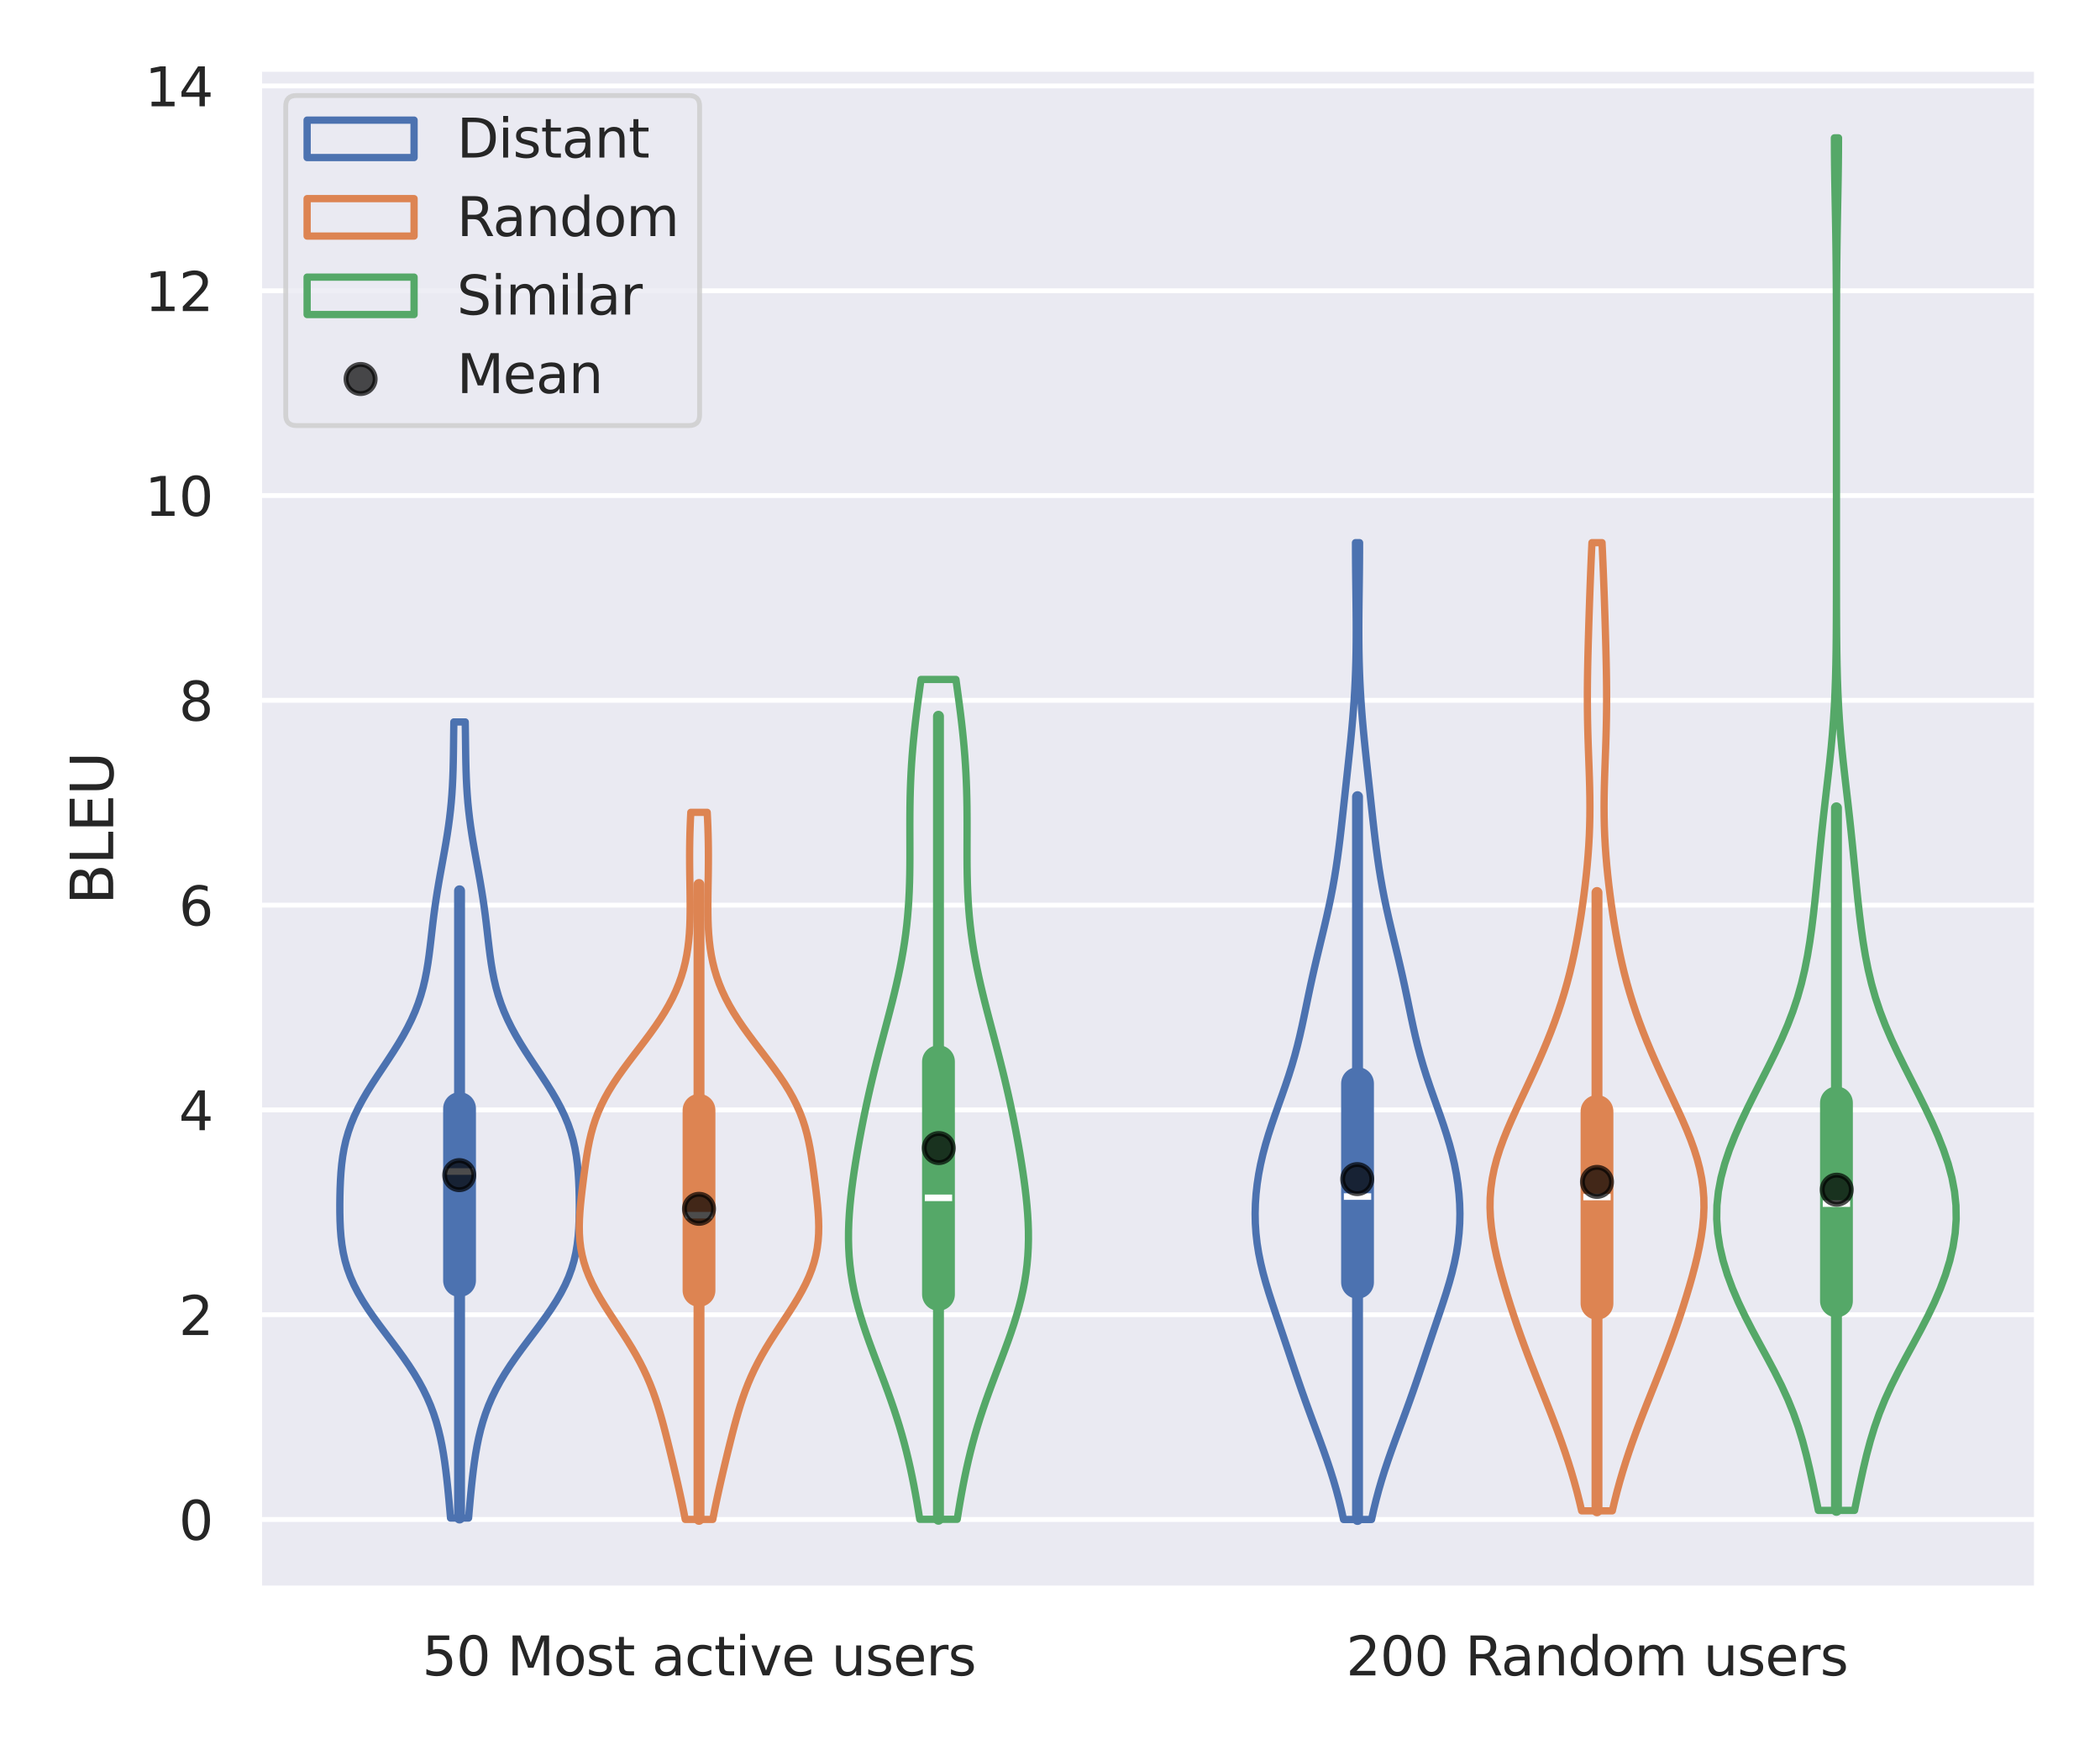 <?xml version="1.0" encoding="utf-8" standalone="no"?>
<!DOCTYPE svg PUBLIC "-//W3C//DTD SVG 1.1//EN"
  "http://www.w3.org/Graphics/SVG/1.1/DTD/svg11.dtd">
<svg xmlns:xlink="http://www.w3.org/1999/xlink" width="432pt" height="360pt" viewBox="0 0 432 360" xmlns="http://www.w3.org/2000/svg" version="1.1">
 <defs>
  <style type="text/css">*{stroke-linejoin: round; stroke-linecap: butt}</style>
 </defs>
 <g id="figure_1">
  <g id="patch_1">
   <path d="M 0 360 
L 432 360 
L 432 0 
L 0 0 
z
" style="fill: #ffffff"/>
  </g>
  <g id="axes_1">
   <g id="patch_2">
    <path d="M 53.28 326.74 
L 419.04 326.74 
L 419.04 14.148 
L 53.28 14.148 
z
" style="fill: #eaeaf2"/>
   </g>
   <g id="matplotlib.axis_1">
    <g id="xtick_1">
     <g id="text_1">
      <!-- 50 Most active users -->
      <g style="fill: #262626" transform="translate(86.842 344.598) scale(0.11 -0.11)">
       <defs>
        <path id="DejaVuSans-35" d="M 691 4666 
L 3169 4666 
L 3169 4134 
L 1269 4134 
L 1269 2991 
Q 1406 3038 1543 3061 
Q 1681 3084 1819 3084 
Q 2600 3084 3056 2656 
Q 3513 2228 3513 1497 
Q 3513 744 3044 326 
Q 2575 -91 1722 -91 
Q 1428 -91 1123 -41 
Q 819 9 494 109 
L 494 744 
Q 775 591 1075 516 
Q 1375 441 1709 441 
Q 2250 441 2565 725 
Q 2881 1009 2881 1497 
Q 2881 1984 2565 2268 
Q 2250 2553 1709 2553 
Q 1456 2553 1204 2497 
Q 953 2441 691 2322 
L 691 4666 
z
" transform="scale(0.016)"/>
        <path id="DejaVuSans-30" d="M 2034 4250 
Q 1547 4250 1301 3770 
Q 1056 3291 1056 2328 
Q 1056 1369 1301 889 
Q 1547 409 2034 409 
Q 2525 409 2770 889 
Q 3016 1369 3016 2328 
Q 3016 3291 2770 3770 
Q 2525 4250 2034 4250 
z
M 2034 4750 
Q 2819 4750 3233 4129 
Q 3647 3509 3647 2328 
Q 3647 1150 3233 529 
Q 2819 -91 2034 -91 
Q 1250 -91 836 529 
Q 422 1150 422 2328 
Q 422 3509 836 4129 
Q 1250 4750 2034 4750 
z
" transform="scale(0.016)"/>
        <path id="DejaVuSans-20" transform="scale(0.016)"/>
        <path id="DejaVuSans-4d" d="M 628 4666 
L 1569 4666 
L 2759 1491 
L 3956 4666 
L 4897 4666 
L 4897 0 
L 4281 0 
L 4281 4097 
L 3078 897 
L 2444 897 
L 1241 4097 
L 1241 0 
L 628 0 
L 628 4666 
z
" transform="scale(0.016)"/>
        <path id="DejaVuSans-6f" d="M 1959 3097 
Q 1497 3097 1228 2736 
Q 959 2375 959 1747 
Q 959 1119 1226 758 
Q 1494 397 1959 397 
Q 2419 397 2687 759 
Q 2956 1122 2956 1747 
Q 2956 2369 2687 2733 
Q 2419 3097 1959 3097 
z
M 1959 3584 
Q 2709 3584 3137 3096 
Q 3566 2609 3566 1747 
Q 3566 888 3137 398 
Q 2709 -91 1959 -91 
Q 1206 -91 779 398 
Q 353 888 353 1747 
Q 353 2609 779 3096 
Q 1206 3584 1959 3584 
z
" transform="scale(0.016)"/>
        <path id="DejaVuSans-73" d="M 2834 3397 
L 2834 2853 
Q 2591 2978 2328 3040 
Q 2066 3103 1784 3103 
Q 1356 3103 1142 2972 
Q 928 2841 928 2578 
Q 928 2378 1081 2264 
Q 1234 2150 1697 2047 
L 1894 2003 
Q 2506 1872 2764 1633 
Q 3022 1394 3022 966 
Q 3022 478 2636 193 
Q 2250 -91 1575 -91 
Q 1294 -91 989 -36 
Q 684 19 347 128 
L 347 722 
Q 666 556 975 473 
Q 1284 391 1588 391 
Q 1994 391 2212 530 
Q 2431 669 2431 922 
Q 2431 1156 2273 1281 
Q 2116 1406 1581 1522 
L 1381 1569 
Q 847 1681 609 1914 
Q 372 2147 372 2553 
Q 372 3047 722 3315 
Q 1072 3584 1716 3584 
Q 2034 3584 2315 3537 
Q 2597 3491 2834 3397 
z
" transform="scale(0.016)"/>
        <path id="DejaVuSans-74" d="M 1172 4494 
L 1172 3500 
L 2356 3500 
L 2356 3053 
L 1172 3053 
L 1172 1153 
Q 1172 725 1289 603 
Q 1406 481 1766 481 
L 2356 481 
L 2356 0 
L 1766 0 
Q 1100 0 847 248 
Q 594 497 594 1153 
L 594 3053 
L 172 3053 
L 172 3500 
L 594 3500 
L 594 4494 
L 1172 4494 
z
" transform="scale(0.016)"/>
        <path id="DejaVuSans-61" d="M 2194 1759 
Q 1497 1759 1228 1600 
Q 959 1441 959 1056 
Q 959 750 1161 570 
Q 1363 391 1709 391 
Q 2188 391 2477 730 
Q 2766 1069 2766 1631 
L 2766 1759 
L 2194 1759 
z
M 3341 1997 
L 3341 0 
L 2766 0 
L 2766 531 
Q 2569 213 2275 61 
Q 1981 -91 1556 -91 
Q 1019 -91 701 211 
Q 384 513 384 1019 
Q 384 1609 779 1909 
Q 1175 2209 1959 2209 
L 2766 2209 
L 2766 2266 
Q 2766 2663 2505 2880 
Q 2244 3097 1772 3097 
Q 1472 3097 1187 3025 
Q 903 2953 641 2809 
L 641 3341 
Q 956 3463 1253 3523 
Q 1550 3584 1831 3584 
Q 2591 3584 2966 3190 
Q 3341 2797 3341 1997 
z
" transform="scale(0.016)"/>
        <path id="DejaVuSans-63" d="M 3122 3366 
L 3122 2828 
Q 2878 2963 2633 3030 
Q 2388 3097 2138 3097 
Q 1578 3097 1268 2742 
Q 959 2388 959 1747 
Q 959 1106 1268 751 
Q 1578 397 2138 397 
Q 2388 397 2633 464 
Q 2878 531 3122 666 
L 3122 134 
Q 2881 22 2623 -34 
Q 2366 -91 2075 -91 
Q 1284 -91 818 406 
Q 353 903 353 1747 
Q 353 2603 823 3093 
Q 1294 3584 2113 3584 
Q 2378 3584 2631 3529 
Q 2884 3475 3122 3366 
z
" transform="scale(0.016)"/>
        <path id="DejaVuSans-69" d="M 603 3500 
L 1178 3500 
L 1178 0 
L 603 0 
L 603 3500 
z
M 603 4863 
L 1178 4863 
L 1178 4134 
L 603 4134 
L 603 4863 
z
" transform="scale(0.016)"/>
        <path id="DejaVuSans-76" d="M 191 3500 
L 800 3500 
L 1894 563 
L 2988 3500 
L 3597 3500 
L 2284 0 
L 1503 0 
L 191 3500 
z
" transform="scale(0.016)"/>
        <path id="DejaVuSans-65" d="M 3597 1894 
L 3597 1613 
L 953 1613 
Q 991 1019 1311 708 
Q 1631 397 2203 397 
Q 2534 397 2845 478 
Q 3156 559 3463 722 
L 3463 178 
Q 3153 47 2828 -22 
Q 2503 -91 2169 -91 
Q 1331 -91 842 396 
Q 353 884 353 1716 
Q 353 2575 817 3079 
Q 1281 3584 2069 3584 
Q 2775 3584 3186 3129 
Q 3597 2675 3597 1894 
z
M 3022 2063 
Q 3016 2534 2758 2815 
Q 2500 3097 2075 3097 
Q 1594 3097 1305 2825 
Q 1016 2553 972 2059 
L 3022 2063 
z
" transform="scale(0.016)"/>
        <path id="DejaVuSans-75" d="M 544 1381 
L 544 3500 
L 1119 3500 
L 1119 1403 
Q 1119 906 1312 657 
Q 1506 409 1894 409 
Q 2359 409 2629 706 
Q 2900 1003 2900 1516 
L 2900 3500 
L 3475 3500 
L 3475 0 
L 2900 0 
L 2900 538 
Q 2691 219 2414 64 
Q 2138 -91 1772 -91 
Q 1169 -91 856 284 
Q 544 659 544 1381 
z
M 1991 3584 
L 1991 3584 
z
" transform="scale(0.016)"/>
        <path id="DejaVuSans-72" d="M 2631 2963 
Q 2534 3019 2420 3045 
Q 2306 3072 2169 3072 
Q 1681 3072 1420 2755 
Q 1159 2438 1159 1844 
L 1159 0 
L 581 0 
L 581 3500 
L 1159 3500 
L 1159 2956 
Q 1341 3275 1631 3429 
Q 1922 3584 2338 3584 
Q 2397 3584 2469 3576 
Q 2541 3569 2628 3553 
L 2631 2963 
z
" transform="scale(0.016)"/>
       </defs>
       <use xlink:href="#DejaVuSans-35"/>
       <use xlink:href="#DejaVuSans-30" x="63.623"/>
       <use xlink:href="#DejaVuSans-20" x="127.246"/>
       <use xlink:href="#DejaVuSans-4d" x="159.033"/>
       <use xlink:href="#DejaVuSans-6f" x="245.312"/>
       <use xlink:href="#DejaVuSans-73" x="306.494"/>
       <use xlink:href="#DejaVuSans-74" x="358.594"/>
       <use xlink:href="#DejaVuSans-20" x="397.803"/>
       <use xlink:href="#DejaVuSans-61" x="429.59"/>
       <use xlink:href="#DejaVuSans-63" x="490.869"/>
       <use xlink:href="#DejaVuSans-74" x="545.85"/>
       <use xlink:href="#DejaVuSans-69" x="585.059"/>
       <use xlink:href="#DejaVuSans-76" x="612.842"/>
       <use xlink:href="#DejaVuSans-65" x="672.021"/>
       <use xlink:href="#DejaVuSans-20" x="733.545"/>
       <use xlink:href="#DejaVuSans-75" x="765.332"/>
       <use xlink:href="#DejaVuSans-73" x="828.711"/>
       <use xlink:href="#DejaVuSans-65" x="880.811"/>
       <use xlink:href="#DejaVuSans-72" x="942.334"/>
       <use xlink:href="#DejaVuSans-73" x="983.447"/>
      </g>
     </g>
    </g>
    <g id="xtick_2">
     <g id="text_2">
      <!-- 200 Random users -->
      <g style="fill: #262626" transform="translate(276.9 344.598) scale(0.11 -0.11)">
       <defs>
        <path id="DejaVuSans-32" d="M 1228 531 
L 3431 531 
L 3431 0 
L 469 0 
L 469 531 
Q 828 903 1448 1529 
Q 2069 2156 2228 2338 
Q 2531 2678 2651 2914 
Q 2772 3150 2772 3378 
Q 2772 3750 2511 3984 
Q 2250 4219 1831 4219 
Q 1534 4219 1204 4116 
Q 875 4013 500 3803 
L 500 4441 
Q 881 4594 1212 4672 
Q 1544 4750 1819 4750 
Q 2544 4750 2975 4387 
Q 3406 4025 3406 3419 
Q 3406 3131 3298 2873 
Q 3191 2616 2906 2266 
Q 2828 2175 2409 1742 
Q 1991 1309 1228 531 
z
" transform="scale(0.016)"/>
        <path id="DejaVuSans-52" d="M 2841 2188 
Q 3044 2119 3236 1894 
Q 3428 1669 3622 1275 
L 4263 0 
L 3584 0 
L 2988 1197 
Q 2756 1666 2539 1819 
Q 2322 1972 1947 1972 
L 1259 1972 
L 1259 0 
L 628 0 
L 628 4666 
L 2053 4666 
Q 2853 4666 3247 4331 
Q 3641 3997 3641 3322 
Q 3641 2881 3436 2590 
Q 3231 2300 2841 2188 
z
M 1259 4147 
L 1259 2491 
L 2053 2491 
Q 2509 2491 2742 2702 
Q 2975 2913 2975 3322 
Q 2975 3731 2742 3939 
Q 2509 4147 2053 4147 
L 1259 4147 
z
" transform="scale(0.016)"/>
        <path id="DejaVuSans-6e" d="M 3513 2113 
L 3513 0 
L 2938 0 
L 2938 2094 
Q 2938 2591 2744 2837 
Q 2550 3084 2163 3084 
Q 1697 3084 1428 2787 
Q 1159 2491 1159 1978 
L 1159 0 
L 581 0 
L 581 3500 
L 1159 3500 
L 1159 2956 
Q 1366 3272 1645 3428 
Q 1925 3584 2291 3584 
Q 2894 3584 3203 3211 
Q 3513 2838 3513 2113 
z
" transform="scale(0.016)"/>
        <path id="DejaVuSans-64" d="M 2906 2969 
L 2906 4863 
L 3481 4863 
L 3481 0 
L 2906 0 
L 2906 525 
Q 2725 213 2448 61 
Q 2172 -91 1784 -91 
Q 1150 -91 751 415 
Q 353 922 353 1747 
Q 353 2572 751 3078 
Q 1150 3584 1784 3584 
Q 2172 3584 2448 3432 
Q 2725 3281 2906 2969 
z
M 947 1747 
Q 947 1113 1208 752 
Q 1469 391 1925 391 
Q 2381 391 2643 752 
Q 2906 1113 2906 1747 
Q 2906 2381 2643 2742 
Q 2381 3103 1925 3103 
Q 1469 3103 1208 2742 
Q 947 2381 947 1747 
z
" transform="scale(0.016)"/>
        <path id="DejaVuSans-6d" d="M 3328 2828 
Q 3544 3216 3844 3400 
Q 4144 3584 4550 3584 
Q 5097 3584 5394 3201 
Q 5691 2819 5691 2113 
L 5691 0 
L 5113 0 
L 5113 2094 
Q 5113 2597 4934 2840 
Q 4756 3084 4391 3084 
Q 3944 3084 3684 2787 
Q 3425 2491 3425 1978 
L 3425 0 
L 2847 0 
L 2847 2094 
Q 2847 2600 2669 2842 
Q 2491 3084 2119 3084 
Q 1678 3084 1418 2786 
Q 1159 2488 1159 1978 
L 1159 0 
L 581 0 
L 581 3500 
L 1159 3500 
L 1159 2956 
Q 1356 3278 1631 3431 
Q 1906 3584 2284 3584 
Q 2666 3584 2933 3390 
Q 3200 3197 3328 2828 
z
" transform="scale(0.016)"/>
       </defs>
       <use xlink:href="#DejaVuSans-32"/>
       <use xlink:href="#DejaVuSans-30" x="63.623"/>
       <use xlink:href="#DejaVuSans-30" x="127.246"/>
       <use xlink:href="#DejaVuSans-20" x="190.869"/>
       <use xlink:href="#DejaVuSans-52" x="222.656"/>
       <use xlink:href="#DejaVuSans-61" x="289.889"/>
       <use xlink:href="#DejaVuSans-6e" x="351.168"/>
       <use xlink:href="#DejaVuSans-64" x="414.547"/>
       <use xlink:href="#DejaVuSans-6f" x="478.023"/>
       <use xlink:href="#DejaVuSans-6d" x="539.205"/>
       <use xlink:href="#DejaVuSans-20" x="636.617"/>
       <use xlink:href="#DejaVuSans-75" x="668.404"/>
       <use xlink:href="#DejaVuSans-73" x="731.783"/>
       <use xlink:href="#DejaVuSans-65" x="783.883"/>
       <use xlink:href="#DejaVuSans-72" x="845.406"/>
       <use xlink:href="#DejaVuSans-73" x="886.52"/>
      </g>
     </g>
    </g>
   </g>
   <g id="matplotlib.axis_2">
    <g id="ytick_1">
     <g id="line2d_1">
      <path d="M 53.28 312.531 
L 419.04 312.531 
" clip-path="url(#pf85e7fe557)" style="fill: none; stroke: #ffffff; stroke-linecap: round"/>
     </g>
     <g id="text_3">
      <!-- 0 -->
      <g style="fill: #262626" transform="translate(36.781 316.71) scale(0.11 -0.11)">
       <use xlink:href="#DejaVuSans-30"/>
      </g>
     </g>
    </g>
    <g id="ytick_2">
     <g id="line2d_2">
      <path d="M 53.28 270.41 
L 419.04 270.41 
" clip-path="url(#pf85e7fe557)" style="fill: none; stroke: #ffffff; stroke-linecap: round"/>
     </g>
     <g id="text_4">
      <!-- 2 -->
      <g style="fill: #262626" transform="translate(36.781 274.589) scale(0.11 -0.11)">
       <use xlink:href="#DejaVuSans-32"/>
      </g>
     </g>
    </g>
    <g id="ytick_3">
     <g id="line2d_3">
      <path d="M 53.28 228.288 
L 419.04 228.288 
" clip-path="url(#pf85e7fe557)" style="fill: none; stroke: #ffffff; stroke-linecap: round"/>
     </g>
     <g id="text_5">
      <!-- 4 -->
      <g style="fill: #262626" transform="translate(36.781 232.467) scale(0.11 -0.11)">
       <defs>
        <path id="DejaVuSans-34" d="M 2419 4116 
L 825 1625 
L 2419 1625 
L 2419 4116 
z
M 2253 4666 
L 3047 4666 
L 3047 1625 
L 3713 1625 
L 3713 1100 
L 3047 1100 
L 3047 0 
L 2419 0 
L 2419 1100 
L 313 1100 
L 313 1709 
L 2253 4666 
z
" transform="scale(0.016)"/>
       </defs>
       <use xlink:href="#DejaVuSans-34"/>
      </g>
     </g>
    </g>
    <g id="ytick_4">
     <g id="line2d_4">
      <path d="M 53.28 186.166 
L 419.04 186.166 
" clip-path="url(#pf85e7fe557)" style="fill: none; stroke: #ffffff; stroke-linecap: round"/>
     </g>
     <g id="text_6">
      <!-- 6 -->
      <g style="fill: #262626" transform="translate(36.781 190.346) scale(0.11 -0.11)">
       <defs>
        <path id="DejaVuSans-36" d="M 2113 2584 
Q 1688 2584 1439 2293 
Q 1191 2003 1191 1497 
Q 1191 994 1439 701 
Q 1688 409 2113 409 
Q 2538 409 2786 701 
Q 3034 994 3034 1497 
Q 3034 2003 2786 2293 
Q 2538 2584 2113 2584 
z
M 3366 4563 
L 3366 3988 
Q 3128 4100 2886 4159 
Q 2644 4219 2406 4219 
Q 1781 4219 1451 3797 
Q 1122 3375 1075 2522 
Q 1259 2794 1537 2939 
Q 1816 3084 2150 3084 
Q 2853 3084 3261 2657 
Q 3669 2231 3669 1497 
Q 3669 778 3244 343 
Q 2819 -91 2113 -91 
Q 1303 -91 875 529 
Q 447 1150 447 2328 
Q 447 3434 972 4092 
Q 1497 4750 2381 4750 
Q 2619 4750 2861 4703 
Q 3103 4656 3366 4563 
z
" transform="scale(0.016)"/>
       </defs>
       <use xlink:href="#DejaVuSans-36"/>
      </g>
     </g>
    </g>
    <g id="ytick_5">
     <g id="line2d_5">
      <path d="M 53.28 144.045 
L 419.04 144.045 
" clip-path="url(#pf85e7fe557)" style="fill: none; stroke: #ffffff; stroke-linecap: round"/>
     </g>
     <g id="text_7">
      <!-- 8 -->
      <g style="fill: #262626" transform="translate(36.781 148.224) scale(0.11 -0.11)">
       <defs>
        <path id="DejaVuSans-38" d="M 2034 2216 
Q 1584 2216 1326 1975 
Q 1069 1734 1069 1313 
Q 1069 891 1326 650 
Q 1584 409 2034 409 
Q 2484 409 2743 651 
Q 3003 894 3003 1313 
Q 3003 1734 2745 1975 
Q 2488 2216 2034 2216 
z
M 1403 2484 
Q 997 2584 770 2862 
Q 544 3141 544 3541 
Q 544 4100 942 4425 
Q 1341 4750 2034 4750 
Q 2731 4750 3128 4425 
Q 3525 4100 3525 3541 
Q 3525 3141 3298 2862 
Q 3072 2584 2669 2484 
Q 3125 2378 3379 2068 
Q 3634 1759 3634 1313 
Q 3634 634 3220 271 
Q 2806 -91 2034 -91 
Q 1263 -91 848 271 
Q 434 634 434 1313 
Q 434 1759 690 2068 
Q 947 2378 1403 2484 
z
M 1172 3481 
Q 1172 3119 1398 2916 
Q 1625 2713 2034 2713 
Q 2441 2713 2670 2916 
Q 2900 3119 2900 3481 
Q 2900 3844 2670 4047 
Q 2441 4250 2034 4250 
Q 1625 4250 1398 4047 
Q 1172 3844 1172 3481 
z
" transform="scale(0.016)"/>
       </defs>
       <use xlink:href="#DejaVuSans-38"/>
      </g>
     </g>
    </g>
    <g id="ytick_6">
     <g id="line2d_6">
      <path d="M 53.28 101.923 
L 419.04 101.923 
" clip-path="url(#pf85e7fe557)" style="fill: none; stroke: #ffffff; stroke-linecap: round"/>
     </g>
     <g id="text_8">
      <!-- 10 -->
      <g style="fill: #262626" transform="translate(29.782 106.102) scale(0.11 -0.11)">
       <defs>
        <path id="DejaVuSans-31" d="M 794 531 
L 1825 531 
L 1825 4091 
L 703 3866 
L 703 4441 
L 1819 4666 
L 2450 4666 
L 2450 531 
L 3481 531 
L 3481 0 
L 794 0 
L 794 531 
z
" transform="scale(0.016)"/>
       </defs>
       <use xlink:href="#DejaVuSans-31"/>
       <use xlink:href="#DejaVuSans-30" x="63.623"/>
      </g>
     </g>
    </g>
    <g id="ytick_7">
     <g id="line2d_7">
      <path d="M 53.28 59.801 
L 419.04 59.801 
" clip-path="url(#pf85e7fe557)" style="fill: none; stroke: #ffffff; stroke-linecap: round"/>
     </g>
     <g id="text_9">
      <!-- 12 -->
      <g style="fill: #262626" transform="translate(29.782 63.981) scale(0.11 -0.11)">
       <use xlink:href="#DejaVuSans-31"/>
       <use xlink:href="#DejaVuSans-32" x="63.623"/>
      </g>
     </g>
    </g>
    <g id="ytick_8">
     <g id="line2d_8">
      <path d="M 53.28 17.68 
L 419.04 17.68 
" clip-path="url(#pf85e7fe557)" style="fill: none; stroke: #ffffff; stroke-linecap: round"/>
     </g>
     <g id="text_10">
      <!-- 14 -->
      <g style="fill: #262626" transform="translate(29.782 21.859) scale(0.11 -0.11)">
       <use xlink:href="#DejaVuSans-31"/>
       <use xlink:href="#DejaVuSans-34" x="63.623"/>
      </g>
     </g>
    </g>
    <g id="text_11">
     <!-- BLEU -->
     <g style="fill: #262626" transform="translate(23.287 186.086) rotate(-90) scale(0.12 -0.12)">
      <defs>
       <path id="DejaVuSans-42" d="M 1259 2228 
L 1259 519 
L 2272 519 
Q 2781 519 3026 730 
Q 3272 941 3272 1375 
Q 3272 1813 3026 2020 
Q 2781 2228 2272 2228 
L 1259 2228 
z
M 1259 4147 
L 1259 2741 
L 2194 2741 
Q 2656 2741 2882 2914 
Q 3109 3088 3109 3444 
Q 3109 3797 2882 3972 
Q 2656 4147 2194 4147 
L 1259 4147 
z
M 628 4666 
L 2241 4666 
Q 2963 4666 3353 4366 
Q 3744 4066 3744 3513 
Q 3744 3084 3544 2831 
Q 3344 2578 2956 2516 
Q 3422 2416 3680 2098 
Q 3938 1781 3938 1306 
Q 3938 681 3513 340 
Q 3088 0 2303 0 
L 628 0 
L 628 4666 
z
" transform="scale(0.016)"/>
       <path id="DejaVuSans-4c" d="M 628 4666 
L 1259 4666 
L 1259 531 
L 3531 531 
L 3531 0 
L 628 0 
L 628 4666 
z
" transform="scale(0.016)"/>
       <path id="DejaVuSans-45" d="M 628 4666 
L 3578 4666 
L 3578 4134 
L 1259 4134 
L 1259 2753 
L 3481 2753 
L 3481 2222 
L 1259 2222 
L 1259 531 
L 3634 531 
L 3634 0 
L 628 0 
L 628 4666 
z
" transform="scale(0.016)"/>
       <path id="DejaVuSans-55" d="M 556 4666 
L 1191 4666 
L 1191 1831 
Q 1191 1081 1462 751 
Q 1734 422 2344 422 
Q 2950 422 3222 751 
Q 3494 1081 3494 1831 
L 3494 4666 
L 4128 4666 
L 4128 1753 
Q 4128 841 3676 375 
Q 3225 -91 2344 -91 
Q 1459 -91 1007 375 
Q 556 841 556 1753 
L 556 4666 
z
" transform="scale(0.016)"/>
      </defs>
      <use xlink:href="#DejaVuSans-42"/>
      <use xlink:href="#DejaVuSans-4c" x="68.604"/>
      <use xlink:href="#DejaVuSans-45" x="124.316"/>
      <use xlink:href="#DejaVuSans-55" x="187.5"/>
     </g>
    </g>
   </g>
   <g id="PolyCollection_1">
    <path d="M 96.392 312.236 
L 92.68 312.236 
L 92.535 310.582 
L 92.386 308.928 
L 92.231 307.274 
L 92.067 305.62 
L 91.889 303.966 
L 91.693 302.312 
L 91.473 300.658 
L 91.221 299.004 
L 90.93 297.35 
L 90.591 295.696 
L 90.195 294.042 
L 89.733 292.388 
L 89.195 290.734 
L 88.574 289.08 
L 87.863 287.426 
L 87.06 285.772 
L 86.162 284.118 
L 85.174 282.464 
L 84.102 280.81 
L 82.959 279.156 
L 81.76 277.502 
L 80.524 275.848 
L 79.274 274.194 
L 78.034 272.54 
L 76.831 270.886 
L 75.686 269.232 
L 74.624 267.578 
L 73.661 265.924 
L 72.81 264.27 
L 72.081 262.616 
L 71.475 260.962 
L 70.989 259.308 
L 70.613 257.654 
L 70.336 256 
L 70.143 254.346 
L 70.018 252.692 
L 69.945 251.038 
L 69.91 249.384 
L 69.905 247.73 
L 69.924 246.076 
L 69.966 244.422 
L 70.036 242.768 
L 70.14 241.114 
L 70.292 239.46 
L 70.505 237.806 
L 70.793 236.152 
L 71.168 234.498 
L 71.642 232.844 
L 72.221 231.19 
L 72.906 229.536 
L 73.695 227.882 
L 74.58 226.228 
L 75.547 224.574 
L 76.58 222.92 
L 77.657 221.266 
L 78.757 219.612 
L 79.856 217.958 
L 80.933 216.304 
L 81.968 214.65 
L 82.944 212.996 
L 83.845 211.342 
L 84.663 209.688 
L 85.391 208.034 
L 86.029 206.38 
L 86.577 204.726 
L 87.043 203.072 
L 87.433 201.418 
L 87.759 199.764 
L 88.033 198.11 
L 88.268 196.456 
L 88.475 194.802 
L 88.667 193.148 
L 88.856 191.494 
L 89.049 189.84 
L 89.254 188.186 
L 89.476 186.532 
L 89.718 184.878 
L 89.978 183.224 
L 90.256 181.57 
L 90.548 179.916 
L 90.848 178.262 
L 91.15 176.608 
L 91.448 174.954 
L 91.735 173.3 
L 92.005 171.646 
L 92.252 169.992 
L 92.474 168.338 
L 92.666 166.684 
L 92.828 165.03 
L 92.961 163.376 
L 93.065 161.722 
L 93.144 160.068 
L 93.203 158.414 
L 93.244 156.76 
L 93.274 155.106 
L 93.297 153.452 
L 93.317 151.798 
L 93.339 150.144 
L 93.366 148.49 
L 95.706 148.49 
L 95.706 148.49 
L 95.732 150.144 
L 95.754 151.798 
L 95.775 153.452 
L 95.798 155.106 
L 95.827 156.76 
L 95.869 158.414 
L 95.927 160.068 
L 96.006 161.722 
L 96.111 163.376 
L 96.243 165.03 
L 96.406 166.684 
L 96.598 168.338 
L 96.819 169.992 
L 97.067 171.646 
L 97.337 173.3 
L 97.624 174.954 
L 97.922 176.608 
L 98.224 178.262 
L 98.524 179.916 
L 98.815 181.57 
L 99.093 183.224 
L 99.354 184.878 
L 99.595 186.532 
L 99.817 188.186 
L 100.023 189.84 
L 100.216 191.494 
L 100.404 193.148 
L 100.597 194.802 
L 100.804 196.456 
L 101.038 198.11 
L 101.312 199.764 
L 101.638 201.418 
L 102.029 203.072 
L 102.494 204.726 
L 103.043 206.38 
L 103.68 208.034 
L 104.409 209.688 
L 105.226 211.342 
L 106.128 212.996 
L 107.103 214.65 
L 108.138 216.304 
L 109.215 217.958 
L 110.315 219.612 
L 111.415 221.266 
L 112.492 222.92 
L 113.524 224.574 
L 114.491 226.228 
L 115.376 227.882 
L 116.165 229.536 
L 116.851 231.19 
L 117.43 232.844 
L 117.903 234.498 
L 118.279 236.152 
L 118.566 237.806 
L 118.779 239.46 
L 118.931 241.114 
L 119.036 242.768 
L 119.105 244.422 
L 119.147 246.076 
L 119.166 247.73 
L 119.161 249.384 
L 119.127 251.038 
L 119.054 252.692 
L 118.928 254.346 
L 118.735 256 
L 118.458 257.654 
L 118.083 259.308 
L 117.596 260.962 
L 116.99 262.616 
L 116.261 264.27 
L 115.411 265.924 
L 114.448 267.578 
L 113.385 269.232 
L 112.241 270.886 
L 111.037 272.54 
L 109.798 274.194 
L 108.548 275.848 
L 107.312 277.502 
L 106.113 279.156 
L 104.969 280.81 
L 103.897 282.464 
L 102.909 284.118 
L 102.012 285.772 
L 101.208 287.426 
L 100.498 289.08 
L 99.877 290.734 
L 99.339 292.388 
L 98.876 294.042 
L 98.48 295.696 
L 98.141 297.35 
L 97.85 299.004 
L 97.599 300.658 
L 97.378 302.312 
L 97.182 303.966 
L 97.004 305.62 
L 96.84 307.274 
L 96.685 308.928 
L 96.536 310.582 
L 96.392 312.236 
L 96.392 312.236 
z
" clip-path="url(#pf85e7fe557)" style="fill: none; stroke: #4c72b0; stroke-width: 1.5"/>
   </g>
   <g id="PolyCollection_2">
    <path d="M 146.63 312.512 
L 140.963 312.512 
L 140.676 311.043 
L 140.377 309.574 
L 140.067 308.105 
L 139.746 306.636 
L 139.417 305.167 
L 139.079 303.698 
L 138.735 302.229 
L 138.386 300.76 
L 138.033 299.291 
L 137.674 297.822 
L 137.309 296.353 
L 136.937 294.884 
L 136.553 293.415 
L 136.154 291.946 
L 135.734 290.477 
L 135.286 289.008 
L 134.804 287.539 
L 134.28 286.07 
L 133.708 284.601 
L 133.082 283.132 
L 132.398 281.663 
L 131.655 280.194 
L 130.854 278.725 
L 129.999 277.256 
L 129.097 275.787 
L 128.158 274.318 
L 127.196 272.849 
L 126.226 271.38 
L 125.264 269.911 
L 124.329 268.442 
L 123.437 266.973 
L 122.605 265.504 
L 121.848 264.035 
L 121.177 262.567 
L 120.6 261.098 
L 120.124 259.629 
L 119.749 258.16 
L 119.472 256.691 
L 119.289 255.222 
L 119.191 253.753 
L 119.166 252.284 
L 119.203 250.815 
L 119.289 249.346 
L 119.413 247.877 
L 119.562 246.408 
L 119.728 244.939 
L 119.906 243.47 
L 120.091 242.001 
L 120.286 240.532 
L 120.492 239.063 
L 120.717 237.594 
L 120.97 236.125 
L 121.262 234.656 
L 121.605 233.187 
L 122.01 231.718 
L 122.489 230.249 
L 123.049 228.78 
L 123.696 227.311 
L 124.433 225.842 
L 125.258 224.373 
L 126.166 222.904 
L 127.147 221.435 
L 128.189 219.966 
L 129.276 218.497 
L 130.392 217.028 
L 131.518 215.559 
L 132.637 214.09 
L 133.73 212.621 
L 134.782 211.152 
L 135.779 209.683 
L 136.709 208.215 
L 137.565 206.746 
L 138.34 205.277 
L 139.031 203.808 
L 139.637 202.339 
L 140.159 200.87 
L 140.602 199.401 
L 140.968 197.932 
L 141.265 196.463 
L 141.499 194.994 
L 141.676 193.525 
L 141.805 192.056 
L 141.892 190.587 
L 141.945 189.118 
L 141.97 187.649 
L 141.974 186.18 
L 141.964 184.711 
L 141.945 183.242 
L 141.922 181.773 
L 141.898 180.304 
L 141.879 178.835 
L 141.866 177.366 
L 141.863 175.897 
L 141.872 174.428 
L 141.893 172.959 
L 141.927 171.49 
L 141.975 170.021 
L 142.036 168.552 
L 142.109 167.083 
L 145.484 167.083 
L 145.484 167.083 
L 145.557 168.552 
L 145.618 170.021 
L 145.666 171.49 
L 145.7 172.959 
L 145.721 174.428 
L 145.729 175.897 
L 145.726 177.366 
L 145.714 178.835 
L 145.695 180.304 
L 145.671 181.773 
L 145.648 183.242 
L 145.628 184.711 
L 145.618 186.18 
L 145.623 187.649 
L 145.648 189.118 
L 145.701 190.587 
L 145.788 192.056 
L 145.916 193.525 
L 146.094 194.994 
L 146.328 196.463 
L 146.625 197.932 
L 146.991 199.401 
L 147.433 200.87 
L 147.956 202.339 
L 148.562 203.808 
L 149.253 205.277 
L 150.028 206.746 
L 150.883 208.215 
L 151.814 209.683 
L 152.811 211.152 
L 153.863 212.621 
L 154.956 214.09 
L 156.075 215.559 
L 157.201 217.028 
L 158.316 218.497 
L 159.404 219.966 
L 160.446 221.435 
L 161.427 222.904 
L 162.334 224.373 
L 163.159 225.842 
L 163.896 227.311 
L 164.544 228.78 
L 165.104 230.249 
L 165.582 231.718 
L 165.988 233.187 
L 166.33 234.656 
L 166.623 236.125 
L 166.876 237.594 
L 167.101 239.063 
L 167.307 240.532 
L 167.501 242.001 
L 167.687 243.47 
L 167.865 244.939 
L 168.031 246.408 
L 168.18 247.877 
L 168.303 249.346 
L 168.39 250.815 
L 168.427 252.284 
L 168.402 253.753 
L 168.303 255.222 
L 168.12 256.691 
L 167.844 258.16 
L 167.469 259.629 
L 166.992 261.098 
L 166.416 262.567 
L 165.745 264.035 
L 164.987 265.504 
L 164.156 266.973 
L 163.264 268.442 
L 162.328 269.911 
L 161.367 271.38 
L 160.397 272.849 
L 159.435 274.318 
L 158.496 275.787 
L 157.594 277.256 
L 156.739 278.725 
L 155.938 280.194 
L 155.195 281.663 
L 154.511 283.132 
L 153.885 284.601 
L 153.313 286.07 
L 152.789 287.539 
L 152.307 289.008 
L 151.859 290.477 
L 151.439 291.946 
L 151.039 293.415 
L 150.656 294.884 
L 150.283 296.353 
L 149.919 297.822 
L 149.56 299.291 
L 149.206 300.76 
L 148.857 302.229 
L 148.514 303.698 
L 148.176 305.167 
L 147.847 306.636 
L 147.526 308.105 
L 147.215 309.574 
L 146.916 311.043 
L 146.63 312.512 
L 146.63 312.512 
z
" clip-path="url(#pf85e7fe557)" style="fill: none; stroke: #dd8452; stroke-width: 1.5"/>
   </g>
   <g id="PolyCollection_3">
    <path d="M 196.91 312.491 
L 189.204 312.491 
L 188.923 310.746 
L 188.629 309.001 
L 188.32 307.256 
L 187.993 305.511 
L 187.646 303.767 
L 187.276 302.022 
L 186.881 300.277 
L 186.458 298.532 
L 186.006 296.787 
L 185.523 295.042 
L 185.009 293.297 
L 184.464 291.552 
L 183.89 289.807 
L 183.289 288.062 
L 182.665 286.317 
L 182.022 284.573 
L 181.366 282.828 
L 180.704 281.083 
L 180.041 279.338 
L 179.387 277.593 
L 178.749 275.848 
L 178.135 274.103 
L 177.552 272.358 
L 177.008 270.613 
L 176.51 268.868 
L 176.061 267.124 
L 175.668 265.379 
L 175.332 263.634 
L 175.056 261.889 
L 174.841 260.144 
L 174.686 258.399 
L 174.589 256.654 
L 174.547 254.909 
L 174.557 253.164 
L 174.615 251.419 
L 174.716 249.675 
L 174.855 247.93 
L 175.029 246.185 
L 175.232 244.44 
L 175.461 242.695 
L 175.711 240.95 
L 175.981 239.205 
L 176.268 237.46 
L 176.57 235.715 
L 176.887 233.97 
L 177.217 232.226 
L 177.56 230.481 
L 177.918 228.736 
L 178.289 226.991 
L 178.674 225.246 
L 179.073 223.501 
L 179.486 221.756 
L 179.912 220.011 
L 180.35 218.266 
L 180.799 216.521 
L 181.255 214.776 
L 181.716 213.032 
L 182.179 211.287 
L 182.64 209.542 
L 183.095 207.797 
L 183.541 206.052 
L 183.972 204.307 
L 184.386 202.562 
L 184.778 200.817 
L 185.145 199.072 
L 185.484 197.327 
L 185.793 195.583 
L 186.069 193.838 
L 186.312 192.093 
L 186.522 190.348 
L 186.698 188.603 
L 186.843 186.858 
L 186.957 185.113 
L 187.044 183.368 
L 187.106 181.623 
L 187.147 179.878 
L 187.17 178.134 
L 187.18 176.389 
L 187.181 174.644 
L 187.177 172.899 
L 187.173 171.154 
L 187.171 169.409 
L 187.177 167.664 
L 187.193 165.919 
L 187.223 164.174 
L 187.268 162.429 
L 187.332 160.684 
L 187.414 158.94 
L 187.517 157.195 
L 187.639 155.45 
L 187.782 153.705 
L 187.944 151.96 
L 188.123 150.215 
L 188.319 148.47 
L 188.529 146.725 
L 188.752 144.98 
L 188.984 143.235 
L 189.223 141.491 
L 189.467 139.746 
L 196.647 139.746 
L 196.647 139.746 
L 196.891 141.491 
L 197.13 143.235 
L 197.362 144.98 
L 197.585 146.725 
L 197.795 148.47 
L 197.991 150.215 
L 198.17 151.96 
L 198.332 153.705 
L 198.475 155.45 
L 198.597 157.195 
L 198.7 158.94 
L 198.782 160.684 
L 198.846 162.429 
L 198.891 164.174 
L 198.921 165.919 
L 198.937 167.664 
L 198.943 169.409 
L 198.941 171.154 
L 198.937 172.899 
L 198.933 174.644 
L 198.933 176.389 
L 198.943 178.134 
L 198.967 179.878 
L 199.008 181.623 
L 199.07 183.368 
L 199.156 185.113 
L 199.271 186.858 
L 199.416 188.603 
L 199.592 190.348 
L 199.802 192.093 
L 200.045 193.838 
L 200.321 195.583 
L 200.63 197.327 
L 200.969 199.072 
L 201.336 200.817 
L 201.728 202.562 
L 202.142 204.307 
L 202.573 206.052 
L 203.019 207.797 
L 203.474 209.542 
L 203.935 211.287 
L 204.398 213.032 
L 204.859 214.776 
L 205.315 216.521 
L 205.763 218.266 
L 206.201 220.011 
L 206.628 221.756 
L 207.041 223.501 
L 207.44 225.246 
L 207.825 226.991 
L 208.196 228.736 
L 208.554 230.481 
L 208.897 232.226 
L 209.227 233.97 
L 209.544 235.715 
L 209.846 237.46 
L 210.133 239.205 
L 210.403 240.95 
L 210.653 242.695 
L 210.882 244.44 
L 211.085 246.185 
L 211.259 247.93 
L 211.398 249.675 
L 211.499 251.419 
L 211.557 253.164 
L 211.567 254.909 
L 211.525 256.654 
L 211.428 258.399 
L 211.273 260.144 
L 211.057 261.889 
L 210.782 263.634 
L 210.446 265.379 
L 210.053 267.124 
L 209.604 268.868 
L 209.105 270.613 
L 208.562 272.358 
L 207.979 274.103 
L 207.365 275.848 
L 206.727 277.593 
L 206.073 279.338 
L 205.41 281.083 
L 204.748 282.828 
L 204.092 284.573 
L 203.449 286.317 
L 202.825 288.062 
L 202.224 289.807 
L 201.65 291.552 
L 201.105 293.297 
L 200.591 295.042 
L 200.108 296.787 
L 199.656 298.532 
L 199.233 300.277 
L 198.838 302.022 
L 198.468 303.767 
L 198.121 305.511 
L 197.794 307.256 
L 197.485 309.001 
L 197.191 310.746 
L 196.91 312.491 
L 196.91 312.491 
z
" clip-path="url(#pf85e7fe557)" style="fill: none; stroke: #55a868; stroke-width: 1.5"/>
   </g>
   <g id="PolyCollection_4">
    <path d="M 282.144 312.531 
L 276.382 312.531 
L 275.932 310.502 
L 275.436 308.472 
L 274.892 306.443 
L 274.3 304.414 
L 273.662 302.384 
L 272.984 300.355 
L 272.273 298.325 
L 271.536 296.296 
L 270.786 294.266 
L 270.032 292.237 
L 269.283 290.207 
L 268.546 288.178 
L 267.825 286.148 
L 267.121 284.119 
L 266.43 282.09 
L 265.748 280.06 
L 265.07 278.031 
L 264.39 276.001 
L 263.705 273.972 
L 263.017 271.942 
L 262.33 269.913 
L 261.654 267.883 
L 261.001 265.854 
L 260.387 263.825 
L 259.827 261.795 
L 259.336 259.766 
L 258.924 257.736 
L 258.602 255.707 
L 258.373 253.677 
L 258.239 251.648 
L 258.199 249.618 
L 258.251 247.589 
L 258.391 245.56 
L 258.618 243.53 
L 258.928 241.501 
L 259.319 239.471 
L 259.788 237.442 
L 260.329 235.412 
L 260.935 233.383 
L 261.594 231.353 
L 262.291 229.324 
L 263.01 227.294 
L 263.733 225.265 
L 264.441 223.236 
L 265.12 221.206 
L 265.757 219.177 
L 266.346 217.147 
L 266.885 215.118 
L 267.38 213.088 
L 267.839 211.059 
L 268.273 209.029 
L 268.694 207 
L 269.114 204.971 
L 269.543 202.941 
L 269.988 200.912 
L 270.45 198.882 
L 270.928 196.853 
L 271.417 194.823 
L 271.909 192.794 
L 272.398 190.764 
L 272.872 188.735 
L 273.325 186.706 
L 273.751 184.676 
L 274.145 182.647 
L 274.506 180.617 
L 274.834 178.588 
L 275.133 176.558 
L 275.405 174.529 
L 275.658 172.499 
L 275.895 170.47 
L 276.123 168.441 
L 276.345 166.411 
L 276.565 164.382 
L 276.785 162.352 
L 277.006 160.323 
L 277.227 158.293 
L 277.446 156.264 
L 277.66 154.234 
L 277.867 152.205 
L 278.062 150.175 
L 278.243 148.146 
L 278.407 146.117 
L 278.552 144.087 
L 278.677 142.058 
L 278.78 140.028 
L 278.861 137.999 
L 278.922 135.969 
L 278.964 133.94 
L 278.987 131.91 
L 278.995 129.881 
L 278.99 127.852 
L 278.975 125.822 
L 278.953 123.793 
L 278.927 121.763 
L 278.901 119.734 
L 278.877 117.704 
L 278.858 115.675 
L 278.846 113.645 
L 278.843 111.616 
L 279.683 111.616 
L 279.683 111.616 
L 279.68 113.645 
L 279.668 115.675 
L 279.649 117.704 
L 279.625 119.734 
L 279.599 121.763 
L 279.573 123.793 
L 279.551 125.822 
L 279.536 127.852 
L 279.531 129.881 
L 279.539 131.91 
L 279.562 133.94 
L 279.604 135.969 
L 279.665 137.999 
L 279.746 140.028 
L 279.849 142.058 
L 279.974 144.087 
L 280.119 146.117 
L 280.283 148.146 
L 280.464 150.175 
L 280.659 152.205 
L 280.866 154.234 
L 281.08 156.264 
L 281.299 158.293 
L 281.52 160.323 
L 281.741 162.352 
L 281.961 164.382 
L 282.181 166.411 
L 282.403 168.441 
L 282.631 170.47 
L 282.868 172.499 
L 283.121 174.529 
L 283.393 176.558 
L 283.692 178.588 
L 284.02 180.617 
L 284.381 182.647 
L 284.775 184.676 
L 285.201 186.706 
L 285.654 188.735 
L 286.129 190.764 
L 286.617 192.794 
L 287.11 194.823 
L 287.599 196.853 
L 288.076 198.882 
L 288.538 200.912 
L 288.983 202.941 
L 289.412 204.971 
L 289.832 207 
L 290.254 209.029 
L 290.687 211.059 
L 291.146 213.088 
L 291.641 215.118 
L 292.18 217.147 
L 292.769 219.177 
L 293.406 221.206 
L 294.085 223.236 
L 294.793 225.265 
L 295.516 227.294 
L 296.235 229.324 
L 296.933 231.353 
L 297.591 233.383 
L 298.197 235.412 
L 298.738 237.442 
L 299.207 239.471 
L 299.598 241.501 
L 299.908 243.53 
L 300.135 245.56 
L 300.275 247.589 
L 300.327 249.618 
L 300.287 251.648 
L 300.153 253.677 
L 299.924 255.707 
L 299.602 257.736 
L 299.19 259.766 
L 298.699 261.795 
L 298.139 263.825 
L 297.525 265.854 
L 296.872 267.883 
L 296.196 269.913 
L 295.509 271.942 
L 294.821 273.972 
L 294.137 276.001 
L 293.456 278.031 
L 292.778 280.06 
L 292.096 282.09 
L 291.405 284.119 
L 290.701 286.148 
L 289.98 288.178 
L 289.243 290.207 
L 288.494 292.237 
L 287.74 294.266 
L 286.99 296.296 
L 286.253 298.325 
L 285.542 300.355 
L 284.864 302.384 
L 284.226 304.414 
L 283.634 306.443 
L 283.09 308.472 
L 282.594 310.502 
L 282.144 312.531 
L 282.144 312.531 
z
" clip-path="url(#pf85e7fe557)" style="fill: none; stroke: #4c72b0; stroke-width: 1.5"/>
   </g>
   <g id="PolyCollection_5">
    <path d="M 331.676 310.749 
L 325.371 310.749 
L 324.897 308.738 
L 324.385 306.726 
L 323.833 304.715 
L 323.243 302.703 
L 322.615 300.692 
L 321.952 298.68 
L 321.254 296.669 
L 320.526 294.657 
L 319.77 292.646 
L 318.994 290.635 
L 318.201 288.623 
L 317.4 286.612 
L 316.597 284.6 
L 315.799 282.589 
L 315.011 280.577 
L 314.24 278.566 
L 313.489 276.554 
L 312.761 274.543 
L 312.057 272.532 
L 311.378 270.52 
L 310.723 268.509 
L 310.095 266.497 
L 309.494 264.486 
L 308.923 262.474 
L 308.388 260.463 
L 307.897 258.451 
L 307.461 256.44 
L 307.091 254.429 
L 306.801 252.417 
L 306.606 250.406 
L 306.519 248.394 
L 306.548 246.383 
L 306.703 244.371 
L 306.985 242.36 
L 307.394 240.348 
L 307.922 238.337 
L 308.559 236.326 
L 309.291 234.314 
L 310.101 232.303 
L 310.971 230.291 
L 311.883 228.28 
L 312.82 226.268 
L 313.767 224.257 
L 314.71 222.245 
L 315.639 220.234 
L 316.544 218.223 
L 317.42 216.211 
L 318.26 214.2 
L 319.06 212.188 
L 319.818 210.177 
L 320.531 208.165 
L 321.197 206.154 
L 321.816 204.142 
L 322.388 202.131 
L 322.915 200.12 
L 323.398 198.108 
L 323.84 196.097 
L 324.246 194.085 
L 324.618 192.074 
L 324.96 190.062 
L 325.277 188.051 
L 325.57 186.039 
L 325.84 184.028 
L 326.087 182.017 
L 326.312 180.005 
L 326.511 177.994 
L 326.682 175.982 
L 326.824 173.971 
L 326.934 171.959 
L 327.011 169.948 
L 327.055 167.936 
L 327.068 165.925 
L 327.053 163.914 
L 327.015 161.902 
L 326.958 159.891 
L 326.89 157.879 
L 326.816 155.868 
L 326.743 153.856 
L 326.676 151.845 
L 326.62 149.833 
L 326.578 147.822 
L 326.552 145.811 
L 326.542 143.799 
L 326.547 141.788 
L 326.567 139.776 
L 326.599 137.765 
L 326.64 135.753 
L 326.689 133.742 
L 326.743 131.73 
L 326.802 129.719 
L 326.863 127.708 
L 326.928 125.696 
L 326.996 123.685 
L 327.067 121.673 
L 327.142 119.662 
L 327.221 117.65 
L 327.305 115.639 
L 327.393 113.627 
L 327.485 111.616 
L 329.562 111.616 
L 329.562 111.616 
L 329.654 113.627 
L 329.742 115.639 
L 329.826 117.65 
L 329.905 119.662 
L 329.981 121.673 
L 330.052 123.685 
L 330.119 125.696 
L 330.184 127.708 
L 330.246 129.719 
L 330.304 131.73 
L 330.358 133.742 
L 330.407 135.753 
L 330.448 137.765 
L 330.48 139.776 
L 330.5 141.788 
L 330.506 143.799 
L 330.496 145.811 
L 330.469 147.822 
L 330.427 149.833 
L 330.371 151.845 
L 330.305 153.856 
L 330.231 155.868 
L 330.158 157.879 
L 330.089 159.891 
L 330.032 161.902 
L 329.994 163.914 
L 329.979 165.925 
L 329.992 167.936 
L 330.036 169.948 
L 330.113 171.959 
L 330.223 173.971 
L 330.365 175.982 
L 330.536 177.994 
L 330.736 180.005 
L 330.96 182.017 
L 331.208 184.028 
L 331.478 186.039 
L 331.77 188.051 
L 332.087 190.062 
L 332.43 192.074 
L 332.802 194.085 
L 333.207 196.097 
L 333.649 198.108 
L 334.132 200.12 
L 334.659 202.131 
L 335.231 204.142 
L 335.85 206.154 
L 336.517 208.165 
L 337.23 210.177 
L 337.987 212.188 
L 338.788 214.2 
L 339.628 216.211 
L 340.503 218.223 
L 341.408 220.234 
L 342.337 222.245 
L 343.28 224.257 
L 344.227 226.268 
L 345.164 228.28 
L 346.076 230.291 
L 346.946 232.303 
L 347.756 234.314 
L 348.488 236.326 
L 349.125 238.337 
L 349.653 240.348 
L 350.062 242.36 
L 350.344 244.371 
L 350.499 246.383 
L 350.529 248.394 
L 350.441 250.406 
L 350.246 252.417 
L 349.956 254.429 
L 349.587 256.44 
L 349.15 258.451 
L 348.659 260.463 
L 348.124 262.474 
L 347.554 264.486 
L 346.952 266.497 
L 346.324 268.509 
L 345.67 270.52 
L 344.991 272.532 
L 344.287 274.543 
L 343.558 276.554 
L 342.807 278.566 
L 342.036 280.577 
L 341.248 282.589 
L 340.45 284.6 
L 339.647 286.612 
L 338.846 288.623 
L 338.054 290.635 
L 337.277 292.646 
L 336.522 294.657 
L 335.793 296.669 
L 335.096 298.68 
L 334.432 300.692 
L 333.804 302.703 
L 333.214 304.715 
L 332.663 306.726 
L 332.15 308.738 
L 331.676 310.749 
L 331.676 310.749 
z
" clip-path="url(#pf85e7fe557)" style="fill: none; stroke: #dd8452; stroke-width: 1.5"/>
   </g>
   <g id="PolyCollection_6">
    <path d="M 381.505 310.658 
L 374.063 310.658 
L 373.483 307.806 
L 372.886 304.955 
L 372.26 302.103 
L 371.583 299.252 
L 370.825 296.4 
L 369.956 293.548 
L 368.95 290.697 
L 367.794 287.845 
L 366.491 284.994 
L 365.063 282.142 
L 363.549 279.291 
L 361.998 276.439 
L 360.463 273.588 
L 358.993 270.736 
L 357.63 267.885 
L 356.407 265.033 
L 355.348 262.182 
L 354.475 259.33 
L 353.806 256.479 
L 353.36 253.627 
L 353.154 250.776 
L 353.198 247.924 
L 353.495 245.073 
L 354.034 242.221 
L 354.797 239.37 
L 355.754 236.518 
L 356.875 233.667 
L 358.124 230.815 
L 359.471 227.964 
L 360.884 225.112 
L 362.33 222.26 
L 363.774 219.409 
L 365.18 216.557 
L 366.51 213.706 
L 367.734 210.854 
L 368.826 208.003 
L 369.776 205.151 
L 370.582 202.3 
L 371.258 199.448 
L 371.822 196.597 
L 372.295 193.745 
L 372.699 190.894 
L 373.052 188.042 
L 373.368 185.191 
L 373.66 182.339 
L 373.939 179.488 
L 374.215 176.636 
L 374.496 173.785 
L 374.788 170.933 
L 375.096 168.082 
L 375.417 165.23 
L 375.747 162.379 
L 376.076 159.527 
L 376.393 156.676 
L 376.686 153.824 
L 376.946 150.973 
L 377.167 148.121 
L 377.346 145.269 
L 377.484 142.418 
L 377.587 139.566 
L 377.66 136.715 
L 377.709 133.863 
L 377.74 131.012 
L 377.76 128.16 
L 377.771 125.309 
L 377.777 122.457 
L 377.781 119.606 
L 377.783 116.754 
L 377.784 113.903 
L 377.784 111.051 
L 377.784 108.2 
L 377.784 105.348 
L 377.784 102.497 
L 377.784 99.645 
L 377.784 96.794 
L 377.784 93.942 
L 377.784 91.091 
L 377.784 88.239 
L 377.784 85.388 
L 377.784 82.536 
L 377.784 79.685 
L 377.784 76.833 
L 377.783 73.981 
L 377.781 71.13 
L 377.779 68.278 
L 377.774 65.427 
L 377.767 62.575 
L 377.755 59.724 
L 377.738 56.872 
L 377.713 54.021 
L 377.681 51.169 
L 377.641 48.318 
L 377.593 45.466 
L 377.54 42.615 
L 377.487 39.763 
L 377.437 36.912 
L 377.396 34.06 
L 377.37 31.209 
L 377.36 28.357 
L 378.208 28.357 
L 378.208 28.357 
L 378.199 31.209 
L 378.172 34.06 
L 378.132 36.912 
L 378.082 39.763 
L 378.028 42.615 
L 377.976 45.466 
L 377.928 48.318 
L 377.887 51.169 
L 377.855 54.021 
L 377.831 56.872 
L 377.813 59.724 
L 377.802 62.575 
L 377.794 65.427 
L 377.79 68.278 
L 377.787 71.13 
L 377.786 73.981 
L 377.785 76.833 
L 377.785 79.685 
L 377.784 82.536 
L 377.784 85.388 
L 377.784 88.239 
L 377.784 91.091 
L 377.784 93.942 
L 377.784 96.794 
L 377.784 99.645 
L 377.784 102.497 
L 377.784 105.348 
L 377.784 108.2 
L 377.785 111.051 
L 377.785 113.903 
L 377.786 116.754 
L 377.788 119.606 
L 377.791 122.457 
L 377.797 125.309 
L 377.809 128.16 
L 377.828 131.012 
L 377.86 133.863 
L 377.909 136.715 
L 377.981 139.566 
L 378.084 142.418 
L 378.223 145.269 
L 378.402 148.121 
L 378.623 150.973 
L 378.883 153.824 
L 379.176 156.676 
L 379.493 159.527 
L 379.822 162.379 
L 380.151 165.23 
L 380.473 168.082 
L 380.78 170.933 
L 381.073 173.785 
L 381.354 176.636 
L 381.629 179.488 
L 381.908 182.339 
L 382.201 185.191 
L 382.517 188.042 
L 382.869 190.894 
L 383.273 193.745 
L 383.746 196.597 
L 384.31 199.448 
L 384.986 202.3 
L 385.793 205.151 
L 386.742 208.003 
L 387.835 210.854 
L 389.058 213.706 
L 390.389 216.557 
L 391.795 219.409 
L 393.239 222.26 
L 394.684 225.112 
L 396.097 227.964 
L 397.444 230.815 
L 398.694 233.667 
L 399.814 236.518 
L 400.772 239.37 
L 401.534 242.221 
L 402.074 245.073 
L 402.37 247.924 
L 402.415 250.776 
L 402.208 253.627 
L 401.762 256.479 
L 401.094 259.33 
L 400.22 262.182 
L 399.162 265.033 
L 397.938 267.885 
L 396.575 270.736 
L 395.105 273.588 
L 393.57 276.439 
L 392.019 279.291 
L 390.505 282.142 
L 389.078 284.994 
L 387.775 287.845 
L 386.618 290.697 
L 385.612 293.548 
L 384.743 296.4 
L 383.985 299.252 
L 383.308 302.103 
L 382.683 304.955 
L 382.086 307.806 
L 381.505 310.658 
L 381.505 310.658 
z
" clip-path="url(#pf85e7fe557)" style="fill: none; stroke: #55a868; stroke-width: 1.5"/>
   </g>
   <g id="patch_3">
    <path d="M 143.796 312.531 
L 143.796 312.531 
L 143.796 312.531 
L 143.796 312.531 
L 143.796 312.531 
z
" clip-path="url(#pf85e7fe557)" style="fill: none; stroke: #4c72b0; stroke-width: 1.5; stroke-linejoin: miter"/>
   </g>
   <g id="patch_4">
    <path d="M 143.796 312.531 
L 143.796 312.531 
L 143.796 312.531 
L 143.796 312.531 
L 143.796 312.531 
z
" clip-path="url(#pf85e7fe557)" style="fill: none; stroke: #dd8452; stroke-width: 1.5; stroke-linejoin: miter"/>
   </g>
   <g id="patch_5">
    <path d="M 143.796 312.531 
L 143.796 312.531 
L 143.796 312.531 
L 143.796 312.531 
L 143.796 312.531 
z
" clip-path="url(#pf85e7fe557)" style="fill: none; stroke: #55a868; stroke-width: 1.5; stroke-linejoin: miter"/>
   </g>
   <g id="line2d_9">
    <path d="M 94.536 312.236 
L 94.536 183.216 
" clip-path="url(#pf85e7fe557)" style="fill: none; stroke: #4c72b0; stroke-width: 2.25; stroke-linecap: round"/>
   </g>
   <g id="line2d_10">
    <path d="M 94.536 263.385 
L 94.536 228.009 
" clip-path="url(#pf85e7fe557)" style="fill: none; stroke: #4c72b0; stroke-width: 6.75; stroke-linecap: round"/>
   </g>
   <g id="line2d_11">
    <path d="M 94.536 240.961 
" clip-path="url(#pf85e7fe557)" style="fill: none; stroke: #4c72b0; stroke-width: 1.5; stroke-linecap: round"/>
    <defs>
     <path id="m59747d6b92" d="M 2.812 0 
L -2.812 -0 
" style="stroke: #ffffff; stroke-width: 1.35"/>
    </defs>
    <g clip-path="url(#pf85e7fe557)">
     <use xlink:href="#m59747d6b92" x="94.536" y="240.961" style="fill: #ffffff; stroke: #ffffff; stroke-width: 1.35"/>
    </g>
   </g>
   <g id="line2d_12">
    <path d="M 143.796 312.512 
L 143.796 181.918 
" clip-path="url(#pf85e7fe557)" style="fill: none; stroke: #dd8452; stroke-width: 2.25; stroke-linecap: round"/>
   </g>
   <g id="line2d_13">
    <path d="M 143.796 265.412 
L 143.796 228.366 
" clip-path="url(#pf85e7fe557)" style="fill: none; stroke: #dd8452; stroke-width: 6.75; stroke-linecap: round"/>
   </g>
   <g id="line2d_14">
    <path d="M 143.796 249.946 
" clip-path="url(#pf85e7fe557)" style="fill: none; stroke: #dd8452; stroke-width: 1.5; stroke-linecap: round"/>
    <g clip-path="url(#pf85e7fe557)">
     <use xlink:href="#m59747d6b92" x="143.796" y="249.946" style="fill: #ffffff; stroke: #ffffff; stroke-width: 1.35"/>
    </g>
   </g>
   <g id="line2d_15">
    <path d="M 193.057 312.491 
L 193.057 147.317 
" clip-path="url(#pf85e7fe557)" style="fill: none; stroke: #55a868; stroke-width: 2.25; stroke-linecap: round"/>
   </g>
   <g id="line2d_16">
    <path d="M 193.057 266.225 
L 193.057 218.363 
" clip-path="url(#pf85e7fe557)" style="fill: none; stroke: #55a868; stroke-width: 6.75; stroke-linecap: round"/>
   </g>
   <g id="line2d_17">
    <path d="M 193.057 246.377 
" clip-path="url(#pf85e7fe557)" style="fill: none; stroke: #55a868; stroke-width: 1.5; stroke-linecap: round"/>
    <g clip-path="url(#pf85e7fe557)">
     <use xlink:href="#m59747d6b92" x="193.057" y="246.377" style="fill: #ffffff; stroke: #ffffff; stroke-width: 1.35"/>
    </g>
   </g>
   <g id="line2d_18">
    <path d="M 279.263 312.531 
L 279.263 163.856 
" clip-path="url(#pf85e7fe557)" style="fill: none; stroke: #4c72b0; stroke-width: 2.25; stroke-linecap: round"/>
   </g>
   <g id="line2d_19">
    <path d="M 279.263 263.744 
L 279.263 222.868 
" clip-path="url(#pf85e7fe557)" style="fill: none; stroke: #4c72b0; stroke-width: 6.75; stroke-linecap: round"/>
   </g>
   <g id="line2d_20">
    <path d="M 279.263 246.109 
" clip-path="url(#pf85e7fe557)" style="fill: none; stroke: #4c72b0; stroke-width: 1.5; stroke-linecap: round"/>
    <g clip-path="url(#pf85e7fe557)">
     <use xlink:href="#m59747d6b92" x="279.263" y="246.109" style="fill: #ffffff; stroke: #ffffff; stroke-width: 1.35"/>
    </g>
   </g>
   <g id="line2d_21">
    <path d="M 328.524 310.749 
L 328.524 183.565 
" clip-path="url(#pf85e7fe557)" style="fill: none; stroke: #dd8452; stroke-width: 2.25; stroke-linecap: round"/>
   </g>
   <g id="line2d_22">
    <path d="M 328.524 268.072 
L 328.524 228.601 
" clip-path="url(#pf85e7fe557)" style="fill: none; stroke: #dd8452; stroke-width: 6.75; stroke-linecap: round"/>
   </g>
   <g id="line2d_23">
    <path d="M 328.524 246.204 
" clip-path="url(#pf85e7fe557)" style="fill: none; stroke: #dd8452; stroke-width: 1.5; stroke-linecap: round"/>
    <g clip-path="url(#pf85e7fe557)">
     <use xlink:href="#m59747d6b92" x="328.524" y="246.204" style="fill: #ffffff; stroke: #ffffff; stroke-width: 1.35"/>
    </g>
   </g>
   <g id="line2d_24">
    <path d="M 377.784 310.658 
L 377.784 166.148 
" clip-path="url(#pf85e7fe557)" style="fill: none; stroke: #55a868; stroke-width: 2.25; stroke-linecap: round"/>
   </g>
   <g id="line2d_25">
    <path d="M 377.784 267.584 
L 377.784 226.84 
" clip-path="url(#pf85e7fe557)" style="fill: none; stroke: #55a868; stroke-width: 6.75; stroke-linecap: round"/>
   </g>
   <g id="line2d_26">
    <path d="M 377.784 247.553 
" clip-path="url(#pf85e7fe557)" style="fill: none; stroke: #55a868; stroke-width: 1.5; stroke-linecap: round"/>
    <g clip-path="url(#pf85e7fe557)">
     <use xlink:href="#m59747d6b92" x="377.784" y="247.553" style="fill: #ffffff; stroke: #ffffff; stroke-width: 1.35"/>
    </g>
   </g>
   <g id="patch_6">
    <path d="M 53.28 326.74 
L 53.28 14.148 
" style="fill: none; stroke: #ffffff; stroke-width: 1.25; stroke-linejoin: miter; stroke-linecap: square"/>
   </g>
   <g id="patch_7">
    <path d="M 419.04 326.74 
L 419.04 14.148 
" style="fill: none; stroke: #ffffff; stroke-width: 1.25; stroke-linejoin: miter; stroke-linecap: square"/>
   </g>
   <g id="patch_8">
    <path d="M 53.28 326.74 
L 419.04 326.74 
" style="fill: none; stroke: #ffffff; stroke-width: 1.25; stroke-linejoin: miter; stroke-linecap: square"/>
   </g>
   <g id="patch_9">
    <path d="M 53.28 14.148 
L 419.04 14.148 
" style="fill: none; stroke: #ffffff; stroke-width: 1.25; stroke-linejoin: miter; stroke-linecap: square"/>
   </g>
   <g id="legend_1">
    <g id="patch_10">
     <path d="M 60.98 87.532 
L 141.717 87.532 
Q 143.917 87.532 143.917 85.332 
L 143.917 21.848 
Q 143.917 19.648 141.717 19.648 
L 60.98 19.648 
Q 58.78 19.648 58.78 21.848 
L 58.78 85.332 
Q 58.78 87.532 60.98 87.532 
z
" style="fill: #eaeaf2; opacity: 0.8; stroke: #cccccc; stroke-linejoin: miter"/>
    </g>
    <g id="patch_11">
     <path d="M 63.18 32.407 
L 85.18 32.407 
L 85.18 24.707 
L 63.18 24.707 
L 63.18 32.407 
z
" style="fill: none; stroke: #4c72b0; stroke-width: 1.5; stroke-linejoin: miter"/>
    </g>
    <g id="text_12">
     <!-- Distant -->
     <g style="fill: #262626" transform="translate(93.98 32.407) scale(0.11 -0.11)">
      <defs>
       <path id="DejaVuSans-44" d="M 1259 4147 
L 1259 519 
L 2022 519 
Q 2988 519 3436 956 
Q 3884 1394 3884 2338 
Q 3884 3275 3436 3711 
Q 2988 4147 2022 4147 
L 1259 4147 
z
M 628 4666 
L 1925 4666 
Q 3281 4666 3915 4102 
Q 4550 3538 4550 2338 
Q 4550 1131 3912 565 
Q 3275 0 1925 0 
L 628 0 
L 628 4666 
z
" transform="scale(0.016)"/>
      </defs>
      <use xlink:href="#DejaVuSans-44"/>
      <use xlink:href="#DejaVuSans-69" x="77.002"/>
      <use xlink:href="#DejaVuSans-73" x="104.785"/>
      <use xlink:href="#DejaVuSans-74" x="156.885"/>
      <use xlink:href="#DejaVuSans-61" x="196.094"/>
      <use xlink:href="#DejaVuSans-6e" x="257.373"/>
      <use xlink:href="#DejaVuSans-74" x="320.752"/>
     </g>
    </g>
    <g id="patch_12">
     <path d="M 63.18 48.553 
L 85.18 48.553 
L 85.18 40.853 
L 63.18 40.853 
L 63.18 48.553 
z
" style="fill: none; stroke: #dd8452; stroke-width: 1.5; stroke-linejoin: miter"/>
    </g>
    <g id="text_13">
     <!-- Random -->
     <g style="fill: #262626" transform="translate(93.98 48.553) scale(0.11 -0.11)">
      <use xlink:href="#DejaVuSans-52"/>
      <use xlink:href="#DejaVuSans-61" x="67.232"/>
      <use xlink:href="#DejaVuSans-6e" x="128.512"/>
      <use xlink:href="#DejaVuSans-64" x="191.891"/>
      <use xlink:href="#DejaVuSans-6f" x="255.367"/>
      <use xlink:href="#DejaVuSans-6d" x="316.549"/>
     </g>
    </g>
    <g id="patch_13">
     <path d="M 63.18 64.699 
L 85.18 64.699 
L 85.18 56.999 
L 63.18 56.999 
L 63.18 64.699 
z
" style="fill: none; stroke: #55a868; stroke-width: 1.5; stroke-linejoin: miter"/>
    </g>
    <g id="text_14">
     <!-- Similar -->
     <g style="fill: #262626" transform="translate(93.98 64.699) scale(0.11 -0.11)">
      <defs>
       <path id="DejaVuSans-53" d="M 3425 4513 
L 3425 3897 
Q 3066 4069 2747 4153 
Q 2428 4238 2131 4238 
Q 1616 4238 1336 4038 
Q 1056 3838 1056 3469 
Q 1056 3159 1242 3001 
Q 1428 2844 1947 2747 
L 2328 2669 
Q 3034 2534 3370 2195 
Q 3706 1856 3706 1288 
Q 3706 609 3251 259 
Q 2797 -91 1919 -91 
Q 1588 -91 1214 -16 
Q 841 59 441 206 
L 441 856 
Q 825 641 1194 531 
Q 1563 422 1919 422 
Q 2459 422 2753 634 
Q 3047 847 3047 1241 
Q 3047 1584 2836 1778 
Q 2625 1972 2144 2069 
L 1759 2144 
Q 1053 2284 737 2584 
Q 422 2884 422 3419 
Q 422 4038 858 4394 
Q 1294 4750 2059 4750 
Q 2388 4750 2728 4690 
Q 3069 4631 3425 4513 
z
" transform="scale(0.016)"/>
       <path id="DejaVuSans-6c" d="M 603 4863 
L 1178 4863 
L 1178 0 
L 603 0 
L 603 4863 
z
" transform="scale(0.016)"/>
      </defs>
      <use xlink:href="#DejaVuSans-53"/>
      <use xlink:href="#DejaVuSans-69" x="63.477"/>
      <use xlink:href="#DejaVuSans-6d" x="91.26"/>
      <use xlink:href="#DejaVuSans-69" x="188.672"/>
      <use xlink:href="#DejaVuSans-6c" x="216.455"/>
      <use xlink:href="#DejaVuSans-61" x="244.238"/>
      <use xlink:href="#DejaVuSans-72" x="305.518"/>
     </g>
    </g>
    <g id="PathCollection_1">
     <defs>
      <path id="mb7790a742d" d="M 0 3 
C 0.796 3 1.559 2.684 2.121 2.121 
C 2.684 1.559 3 0.796 3 0 
C 3 -0.796 2.684 -1.559 2.121 -2.121 
C 1.559 -2.684 0.796 -3 0 -3 
C -0.796 -3 -1.559 -2.684 -2.121 -2.121 
C -2.684 -1.559 -3 -0.796 -3 0 
C -3 0.796 -2.684 1.559 -2.121 2.121 
C -1.559 2.684 -0.796 3 0 3 
z
" style="stroke: #000000; stroke-opacity: 0.7"/>
     </defs>
     <g>
      <use xlink:href="#mb7790a742d" x="74.18" y="77.957" style="fill-opacity: 0.7; stroke: #000000; stroke-opacity: 0.7"/>
     </g>
    </g>
    <g id="text_15">
     <!-- Mean -->
     <g style="fill: #262626" transform="translate(93.98 80.845) scale(0.11 -0.11)">
      <use xlink:href="#DejaVuSans-4d"/>
      <use xlink:href="#DejaVuSans-65" x="86.279"/>
      <use xlink:href="#DejaVuSans-61" x="147.803"/>
      <use xlink:href="#DejaVuSans-6e" x="209.082"/>
     </g>
    </g>
   </g>
   <g id="PathCollection_2">
    <g clip-path="url(#pf85e7fe557)">
     <use xlink:href="#mb7790a742d" x="279.201" y="242.522" style="fill-opacity: 0.7; stroke: #000000; stroke-opacity: 0.7"/>
    </g>
   </g>
   <g id="PathCollection_3">
    <g clip-path="url(#pf85e7fe557)">
     <use xlink:href="#mb7790a742d" x="328.524" y="243.093" style="fill-opacity: 0.7; stroke: #000000; stroke-opacity: 0.7"/>
    </g>
   </g>
   <g id="PathCollection_4">
    <g clip-path="url(#pf85e7fe557)">
     <use xlink:href="#mb7790a742d" x="377.846" y="244.699" style="fill-opacity: 0.7; stroke: #000000; stroke-opacity: 0.7"/>
    </g>
   </g>
   <g id="PathCollection_5">
    <g clip-path="url(#pf85e7fe557)">
     <use xlink:href="#mb7790a742d" x="94.474" y="241.702" style="fill-opacity: 0.7; stroke: #000000; stroke-opacity: 0.7"/>
    </g>
   </g>
   <g id="PathCollection_6">
    <g clip-path="url(#pf85e7fe557)">
     <use xlink:href="#mb7790a742d" x="143.796" y="248.632" style="fill-opacity: 0.7; stroke: #000000; stroke-opacity: 0.7"/>
    </g>
   </g>
   <g id="PathCollection_7">
    <g clip-path="url(#pf85e7fe557)">
     <use xlink:href="#mb7790a742d" x="193.119" y="236.135" style="fill-opacity: 0.7; stroke: #000000; stroke-opacity: 0.7"/>
    </g>
   </g>
  </g>
 </g>
 <defs>
  <clipPath id="pf85e7fe557">
   <rect x="53.28" y="14.148" width="365.76" height="312.592"/>
  </clipPath>
 </defs>
</svg>
